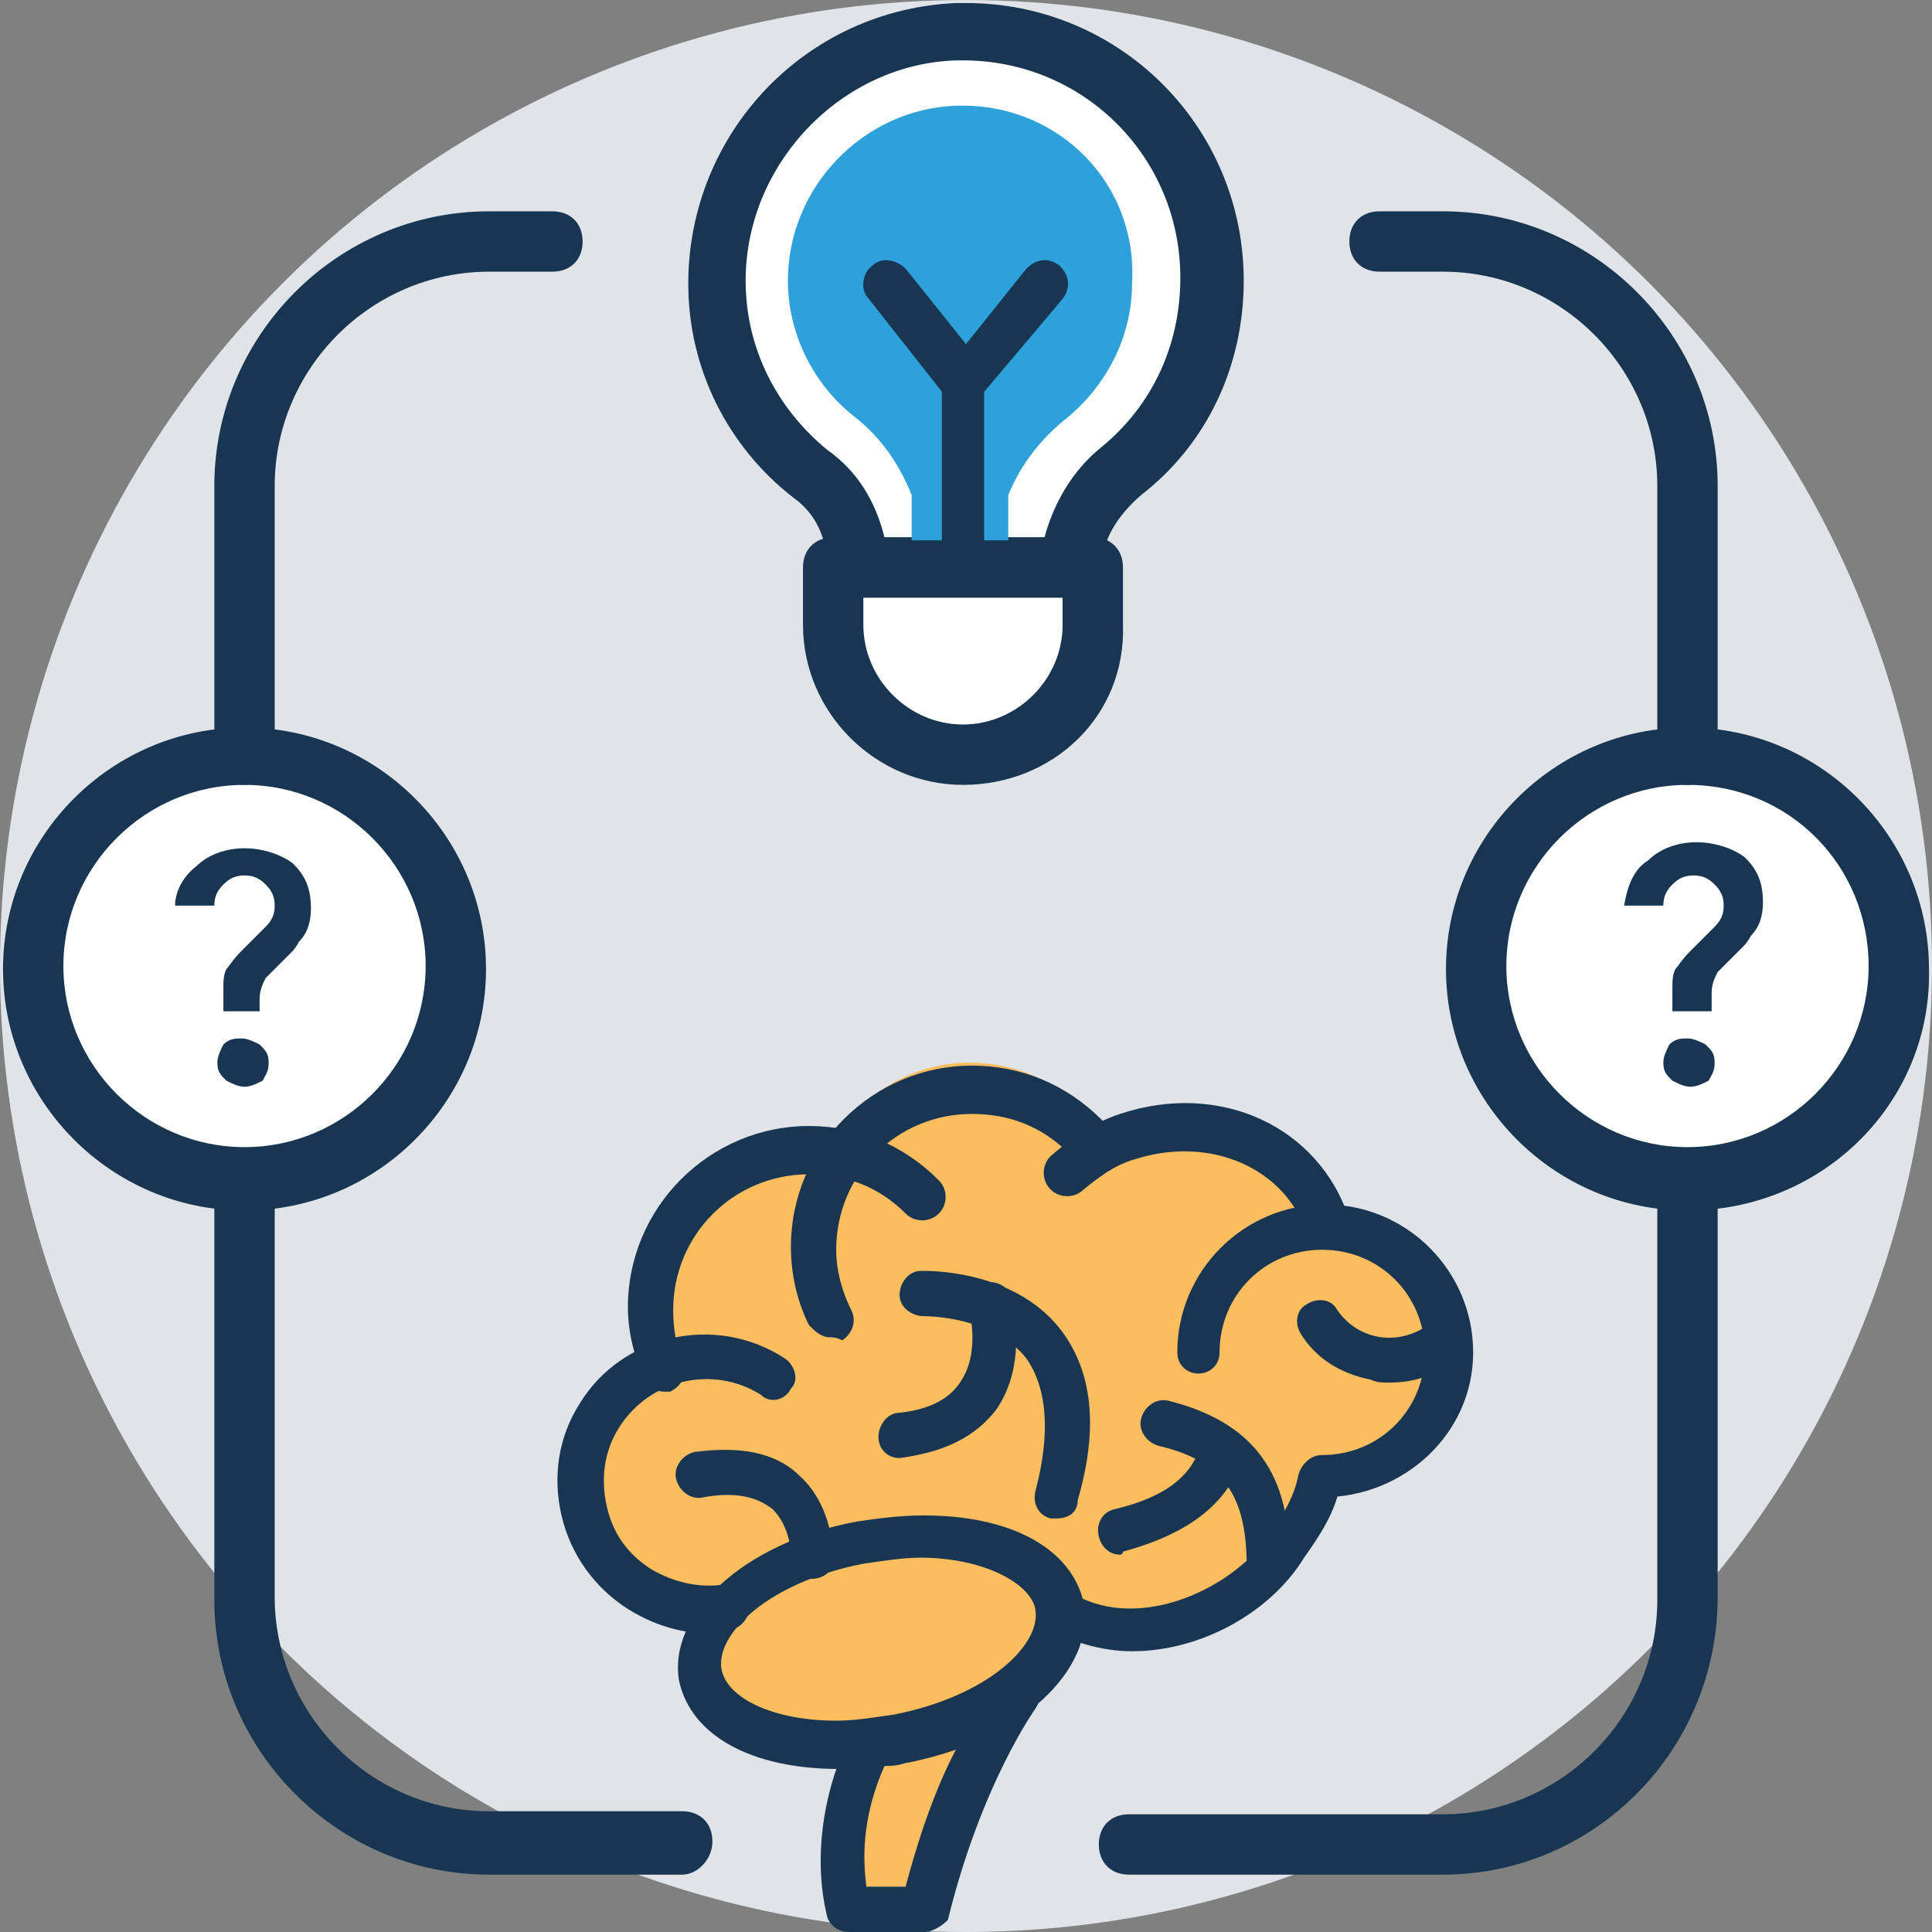 <?xml version="1.0" encoding="iso-8859-1"?>
<!-- Generator: Adobe Illustrator 19.0.0, SVG Export Plug-In . SVG Version: 6.00 Build 0)  -->
<svg version="1.1" id="Capa_1" xmlns="http://www.w3.org/2000/svg" xmlns:xlink="http://www.w3.org/1999/xlink" x="0px" y="0px"
	 viewBox="0 0 504.123 504.123" style="enable-background:new 0 0 504.123 504.123;" xml:space="preserve">
<rect x="0" y="0" width="504.123" height="504.123" fill="#808080" stroke="none"/>
<circle style="fill:#E0E4E8;" cx="252.062" cy="252.062" r="252.062"/>
<path style="fill:#FBBD5E;" d="M220.554,497.034c-0.788-3.151-3.151-16.542,2.363-34.658l3.151-9.452l-9.452,0
	c-18.117,0-32.295-7.089-33.871-17.329c-0.788-3.151,0-5.514,0.788-8.665l3.151-8.665l-9.452-1.575
	c-4.726-0.788-8.665-2.363-12.603-4.726c-7.089-4.726-12.603-11.815-14.178-20.48c-1.575-8.665,0-17.329,3.938-24.418
	c3.151-4.726,7.089-8.665,11.815-11.028l4.726-3.151l-1.575-5.514c-0.788-3.938-1.575-7.089-1.575-11.028
	c0-22.843,18.905-41.748,41.748-41.748c1.575,0,3.151,0,5.514,0l3.938,0.788l2.363-3.151c7.877-9.452,19.692-14.966,31.508-14.966
	c11.028,0,21.268,3.938,29.145,11.815l3.938,5.514l5.514-2.363c1.575-0.788,3.151-0.788,3.938-1.575
	c4.726-1.575,9.452-2.363,14.966-2.363c6.302,0,11.815,0.788,16.542,3.151c8.665,3.938,15.754,10.24,18.905,19.692l1.575,3.938
	l3.938,0.788c15.754,2.363,27.569,15.754,27.569,31.508c0,16.542-11.815,29.932-28.357,32.295l-4.726,0.788l-1.575,4.726
	c-1.575,4.726-4.726,9.452-7.089,13.391c-8.665,13.391-25.994,22.055-41.748,22.055c-3.938,0-7.877-0.788-11.815-2.363l-7.089-2.363
	l-2.363,7.089c-1.575,4.726-4.726,8.665-9.452,13.391l-0.788,0.788l0,1.575l-0.788,0.788c-2.363,3.938-14.966,23.631-23.631,56.714
	h-18.905V497.034z"/>
<g>
	<path style="fill:#183651;" d="M216.615,348.948c-2.363,0-3.938-1.575-5.514-3.151c-3.151-6.302-4.726-13.391-4.726-20.48
		c0-25.994,21.268-47.262,47.262-47.262c12.603,0,24.418,4.726,33.871,14.178c2.363,2.363,2.363,6.302,0,8.665s-6.302,2.363-8.665,0
		c-7.089-7.089-15.754-10.24-25.206-10.24c-19.692,0-35.446,15.754-35.446,35.446c0,5.514,1.575,11.028,3.938,15.754
		c1.575,3.151,0,6.302-2.363,7.877C218.191,348.948,217.403,348.948,216.615,348.948z"/>
	<path style="fill:#183651;" d="M362.338,360.763c-1.575,0-3.151,0-4.726-0.788c-7.877-1.575-14.178-5.514-18.117-11.815
		c-1.575-2.363-1.575-6.302,1.575-7.877c2.363-1.575,6.302-1.575,7.877,1.575c5.514,7.877,15.754,9.452,23.631,3.938
		c2.363-1.575,6.302-1.575,7.877,1.575c1.575,2.363,1.575,6.302-1.575,7.877C374.154,359.188,368.64,360.763,362.338,360.763z"/>
	<path style="fill:#183651;" d="M330.831,415.114L330.831,415.114c-3.151,0-6.302-2.363-5.514-6.302
		c0-18.905-6.302-27.569-22.843-31.508c-3.151-0.788-5.514-3.938-4.726-7.089s3.938-5.514,7.089-4.726
		c22.055,5.514,32.295,18.905,31.508,43.323C336.345,411.963,333.982,415.114,330.831,415.114z"/>
	<path style="fill:#183651;" d="M292.234,405.662c-2.363,0-4.726-1.575-5.514-4.726c-0.788-3.151,0.788-6.302,3.938-7.089
		c13.391-3.151,20.48-8.665,22.843-17.329c0.788-3.151,3.938-4.726,7.089-3.938c3.151,0.788,4.726,3.938,3.938,7.089
		c-3.938,12.603-14.178,20.48-31.508,25.206C293.022,405.662,292.234,405.662,292.234,405.662z"/>
	<path style="fill:#183651;" d="M173.292,363.126c-2.363,0-4.726-1.575-5.514-3.938c-2.363-5.514-3.938-11.815-3.938-18.117
		c0-25.994,21.268-47.262,47.262-47.262c12.603,0,24.418,4.726,33.871,14.178c2.363,2.363,2.363,6.302,0,8.665
		c-2.363,2.363-6.302,2.363-8.665,0c-7.089-7.089-15.754-10.24-25.206-10.24c-19.692,0-35.446,15.754-35.446,35.446
		c0,4.726,0.788,9.452,2.363,13.391c1.575,3.151,0,6.302-3.151,7.877C174.868,363.126,174.08,363.126,173.292,363.126z"/>
	<path style="fill:#183651;" d="M346.585,326.105c-2.363,0-4.726-1.575-5.514-3.938c-5.514-17.329-25.206-25.994-44.898-19.692
		c-5.514,1.575-9.452,4.726-13.391,7.877c-2.363,2.363-6.302,2.363-8.665,0c-2.363-2.363-2.363-6.302,0-8.665
		c5.514-4.726,11.028-8.665,18.117-11.028c25.994-8.665,51.988,3.151,59.865,27.569c0.788,3.151-0.788,6.302-3.938,7.089
		C348.16,325.317,347.372,326.105,346.585,326.105z"/>
	<path style="fill:#183651;" d="M295.385,430.868c-7.877,0-15.754-2.363-22.843-6.302c-2.363-1.575-3.151-5.514-1.575-7.877
		c1.575-2.363,5.514-3.151,7.877-1.575c16.542,11.028,41.748,0.788,52.775-14.966c3.151-4.726,6.302-10.24,7.089-14.966
		c0.788-3.151,3.151-5.514,6.302-4.726c3.151,0.788,5.514,3.151,4.726,6.302c-0.788,7.089-5.514,14.178-9.452,19.692
		C331.618,420.628,313.502,430.868,295.385,430.868z"/>
	<path style="fill:#183651;" d="M345.009,390.695c-3.151,0-5.514-2.363-5.514-5.514s2.363-5.514,5.514-5.514
		c14.966,0,26.782-11.815,26.782-26.782c0-14.966-11.815-26.782-26.782-26.782c-14.966,0-26.782,11.815-26.782,26.782
		c0,3.151-2.363,5.514-5.514,5.514c-3.151,0-5.514-2.363-5.514-5.514c0-21.268,17.329-38.597,38.597-38.597
		s38.597,17.329,38.597,38.597S366.277,390.695,345.009,390.695z"/>
	<path style="fill:#183651;" d="M184.32,426.142c-7.089,0-14.178-2.363-20.48-6.302c-8.665-5.514-14.966-14.178-17.329-24.418
		c-2.363-10.24-0.788-20.48,4.726-29.145c11.028-18.117,35.446-23.631,53.563-11.815c2.363,1.575,3.938,5.514,1.575,7.877
		c-1.575,3.151-5.514,3.938-7.877,1.575c-12.603-7.877-29.145-3.938-37.022,8.665c-3.938,6.302-4.726,13.391-3.151,20.48
		c1.575,7.089,5.514,12.603,11.815,16.542c5.514,3.151,11.815,4.726,18.117,3.938c3.151-0.788,6.302,1.575,7.089,4.726
		s-1.575,6.302-4.726,7.089C188.258,426.142,186.683,426.142,184.32,426.142z"/>
	<path style="fill:#183651;" d="M275.692,396.209c-0.788,0-0.788,0-1.575,0c-3.151-0.788-4.726-3.938-3.938-7.089
		c3.938-14.966,3.151-26.782-2.363-34.658c-8.665-11.028-25.994-11.028-26.782-11.028c-3.151,0-6.302-2.363-6.302-5.514
		s2.363-6.302,5.514-6.302c0.788,0,23.631-0.788,36.234,14.966c8.665,11.028,10.24,25.994,4.726,44.898
		C281.206,394.634,278.843,396.209,275.692,396.209z"/>
	<path style="fill:#183651;" d="M218.978,461.588c-22.843,0-38.597-8.665-41.748-22.843c-3.151-17.329,16.542-36.234,46.474-41.748
		c5.514-0.788,11.028-1.575,17.329-1.575c22.843,0,38.597,8.665,41.748,22.843c3.151,17.329-16.542,36.234-46.474,41.748
		C230.006,460.8,224.492,461.588,218.978,461.588z M240.246,406.449c-4.726,0-9.452,0.788-14.966,1.575
		c-24.418,4.726-38.597,18.117-37.022,27.569c1.575,7.877,14.178,13.391,29.932,13.391c4.726,0,9.452-0.788,14.966-1.575
		c24.418-4.726,38.597-18.117,37.022-27.569C268.603,412.751,256,406.449,240.246,406.449z"/>
	<path style="fill:#183651;" d="M241.034,504.123h-19.692c-2.363,0-4.726-1.575-5.514-3.938c0-0.788-6.302-20.48,5.514-46.474
		c0.788-2.363,2.363-3.938,4.726-3.938c2.363,0,4.726-0.788,7.877-0.788c11.028-2.363,20.48-6.302,27.569-11.815
		c2.363-1.575,5.514-1.575,7.877,0.788s2.363,5.514,0.788,7.877c0,0-14.178,19.692-22.843,55.138
		C245.76,502.548,243.397,504.123,241.034,504.123z M226.068,492.308h10.24c3.938-14.966,8.665-27.569,13.391-36.234
		c-4.726,1.575-8.665,3.151-13.391,3.938c-2.363,0.788-3.938,0.788-5.514,0.788C224.492,474.978,225.28,486.006,226.068,492.308z"/>
	<path style="fill:#183651;" d="M211.889,411.963L211.889,411.963c-3.938,0-6.302-3.151-5.514-6.302l0,0c0,0,0-7.089-4.726-11.815
		c-3.938-3.151-9.452-4.726-18.117-3.151c-3.151,0.788-6.302-1.575-7.089-4.726c-0.788-3.151,1.575-6.302,4.726-7.089
		c11.815-1.575,21.268,0,27.569,6.302c8.665,7.877,8.665,20.48,8.665,20.48C218.191,409.6,215.04,411.963,211.889,411.963z"/>
	<path style="fill:#183651;" d="M234.732,380.455c-3.151,0-5.514-2.363-5.514-5.514s2.363-6.302,5.514-6.302
		c7.089-0.788,12.603-3.151,15.754-7.877c5.514-7.877,2.363-18.905,2.363-18.905c-0.788-3.151,0.788-6.302,3.938-7.089
		c3.151-0.788,6.302,0.788,7.089,3.938c0,0.788,4.726,16.542-3.938,29.145C254.425,374.942,246.548,378.88,234.732,380.455
		C235.52,380.455,234.732,380.455,234.732,380.455z"/>
</g>
<path style="fill:#FFFFFF;" d="M249.698,8.665c-34.658,0.788-63.015,30.72-62.228,65.378c0,20.48,9.452,38.597,24.418,49.625
	c7.877,6.302,11.815,14.966,11.815,24.418h55.926c0-10.24,5.514-18.905,12.603-25.206c14.178-11.815,23.631-29.932,23.631-49.625
	C315.865,37.022,285.932,7.089,249.698,8.665z"/>
<path style="fill:#183651;" d="M279.631,155.963h-55.926c-3.938,0-7.877-3.151-7.877-7.877c0-7.877-3.151-14.178-8.665-18.117
	c-17.329-13.391-27.569-33.871-27.569-55.926c0-39.385,30.72-71.68,70.105-73.255h2.363c40.172,0,72.468,32.295,72.468,72.468
	c0,22.055-9.452,42.535-26.782,55.926c-6.302,5.514-10.24,11.815-10.24,18.905C287.508,152.025,283.569,155.963,279.631,155.963z
	 M230.794,140.209h41.748c2.363-8.665,7.089-17.329,14.966-23.631c13.391-11.028,20.48-26.782,20.48-44.111
	c0-31.508-25.206-56.714-56.714-56.714h-1.575c-29.932,0.788-55.138,26.782-55.138,57.502c0,17.329,7.877,33.083,21.268,44.111
	C223.705,122.88,228.431,130.757,230.794,140.209z"/>
<path style="fill:#FFFFFF;" d="M217.403,148.086v14.966c0,18.905,14.966,33.871,33.871,33.871l0,0
	c18.905,0,33.871-14.966,33.871-33.871v-14.966L217.403,148.086L217.403,148.086z"/>
<path style="fill:#183651;" d="M251.274,204.8c-22.843,0-41.748-18.905-41.748-41.748v-14.966c0-4.726,3.151-7.877,7.877-7.877
	h67.742c4.726,0,7.877,3.151,7.877,7.877v14.966C293.809,186.683,274.905,204.8,251.274,204.8z M225.28,155.963v7.089
	c0,14.178,11.815,25.994,25.994,25.994c14.178,0,25.994-11.815,25.994-25.994v-7.089H225.28z"/>
<path style="fill:#2EA0DA;" d="M251.274,27.569h-1.575c-24.418,0.788-44.111,21.268-44.111,45.686
	c0,13.391,6.302,26.782,17.329,35.446c7.089,5.514,11.815,12.603,14.966,20.48v11.815h25.206v-11.815
	c3.151-7.877,8.665-14.966,15.754-20.48c10.24-8.665,16.542-21.268,16.542-34.658C296.96,48.049,276.48,27.569,251.274,27.569z"/>
<g>
	<path style="fill:#183651;" d="M251.274,153.6c-3.151,0-5.514-2.363-5.514-5.514V99.249c0-3.151,2.363-5.514,5.514-5.514
		c3.151,0,5.514,2.363,5.514,5.514v48.837C257.575,151.237,255.212,153.6,251.274,153.6z"/>
	<path style="fill:#183651;" d="M251.274,105.551c-1.575,0-3.151-0.788-4.726-2.363l-20.48-25.994
		c-1.575-2.363-0.788-6.302,1.575-7.877c2.363-2.363,6.302-1.575,8.665,0.788l15.754,19.692l15.754-19.692
		c2.363-2.363,5.514-3.151,8.665-0.788c2.363,2.363,3.151,5.514,0.788,8.665L256,103.188
		C255.212,104.763,253.637,105.551,251.274,105.551z"/>
	<path style="fill:#183651;" d="M376.517,489.157h-81.92c-4.726,0-7.877-3.151-7.877-7.877c0-4.726,3.151-7.877,7.877-7.877h81.92
		c30.72,0,55.926-25.206,55.926-55.926V252.062c0-4.726,3.151-7.877,7.877-7.877s7.877,3.151,7.877,7.877v164.628
		C448.197,456.862,415.902,489.157,376.517,489.157z"/>
</g>
<circle style="fill:#FFFFFF;" cx="440.32" cy="252.062" r="55.138"/>
<g>
	<path style="fill:#183651;" d="M440.32,315.865c-34.658,0-63.015-28.357-63.015-63.015s28.357-63.015,63.015-63.015
		s63.015,28.357,63.015,63.015C504.123,287.508,475.766,315.865,440.32,315.865z M440.32,204.8
		c-25.994,0-47.262,21.268-47.262,47.262s21.268,47.262,47.262,47.262s47.262-21.268,47.262-47.262S467.102,204.8,440.32,204.8z"/>
	<path style="fill:#183651;" d="M445.834,263.877h-9.452v-5.514c0-2.363,0-3.938,0.788-5.514c0.788-0.788,1.575-2.363,3.938-4.726
		l6.302-6.302c1.575-1.575,2.363-3.151,2.363-5.514c0-2.363-0.788-3.938-2.363-5.514c-1.575-1.575-3.151-2.363-5.514-2.363
		c-2.363,0-3.938,0.788-5.514,2.363c-1.575,1.575-2.363,3.151-2.363,5.514h-10.24c0.788-4.726,2.363-9.452,6.302-11.815
		c3.151-3.151,7.877-4.726,12.603-4.726c4.726,0,9.452,1.575,12.603,3.938c3.151,3.151,4.726,6.302,4.726,11.815
		c0,3.151-0.788,6.302-3.151,8.665c-0.788,1.575-1.575,2.363-2.363,3.151c-0.788,0.788-1.575,1.575-2.363,2.363
		c-0.788,0.788-1.575,1.575-2.363,2.363c-0.788,0.788-1.575,1.575-1.575,1.575c-0.788,1.575-1.575,3.151-1.575,5.514v4.726H445.834z
		 M441.108,283.569c-1.575,0-3.151-0.788-4.726-1.575c-1.575-1.575-2.363-2.363-2.363-4.726c0-1.575,0.788-3.151,1.575-4.726
		c1.575-1.575,3.151-1.575,4.726-1.575c1.575,0,3.151,0.788,4.726,1.575c1.575,1.575,2.363,2.363,2.363,4.726
		s-0.788,3.151-1.575,4.726C444.258,282.782,442.683,283.569,441.108,283.569z"/>
	<path style="fill:#183651;" d="M178.018,489.157h-50.412c-39.385,0-71.68-32.295-71.68-71.68V252.062
		c0-4.726,3.151-7.877,7.877-7.877s7.877,3.151,7.877,7.877v164.628c0,30.72,25.206,55.926,55.926,55.926h50.412
		c4.726,0,7.877,3.151,7.877,7.877S181.957,489.157,178.018,489.157z"/>
</g>
<circle style="fill:#FFFFFF;" cx="63.803" cy="252.062" r="55.138"/>
<g>
	<path style="fill:#183651;" d="M63.803,315.865c-34.658,0-63.015-28.357-63.015-63.015s28.357-63.015,63.015-63.015
		s63.015,28.357,63.015,63.015S98.462,315.865,63.803,315.865z M63.803,204.8c-25.994,0-47.262,21.268-47.262,47.262
		s21.268,47.262,47.262,47.262s47.262-21.268,47.262-47.262S89.797,204.8,63.803,204.8z"/>
	<path style="fill:#183651;" d="M68.529,263.877h-10.24v-5.514c0-2.363,0-3.938,0.788-5.514c0.788-0.788,1.575-2.363,3.938-4.726
		l6.302-6.302c1.575-1.575,2.363-3.151,2.363-5.514c0-2.363-0.788-3.938-2.363-5.514s-3.151-2.363-5.514-2.363
		s-3.938,0.788-5.514,2.363c-1.575,1.575-2.363,3.151-2.363,5.514h-10.24c0-3.938,2.363-7.877,5.514-10.24
		c3.151-3.151,7.877-4.726,12.603-4.726s9.452,1.575,12.603,3.938c3.151,3.151,4.726,6.302,4.726,11.815
		c0,3.151-0.788,6.302-3.151,8.665c-0.788,1.575-1.575,2.363-2.363,3.151c-0.788,0.788-1.575,1.575-2.363,2.363
		c-0.788,0.788-1.575,1.575-2.363,2.363c-0.788,0.788-1.575,1.575-1.575,1.575c-0.788,1.575-1.575,3.151-1.575,5.514v3.151H68.529z
		 M63.803,283.569c-1.575,0-3.151-0.788-4.726-1.575c-1.575-1.575-2.363-2.363-2.363-4.726c0-1.575,0.788-3.151,1.575-4.726
		c1.575-1.575,3.151-1.575,4.726-1.575s3.151,0.788,4.726,1.575c1.575,1.575,2.363,2.363,2.363,4.726s-0.788,3.151-1.575,4.726
		C66.954,282.782,65.378,283.569,63.803,283.569z"/>
	<path style="fill:#183651;" d="M440.32,204.8c-4.726,0-7.877-3.151-7.877-7.877v-70.105c0-30.72-25.206-55.926-55.926-55.926
		h-16.542c-4.726,0-7.877-3.151-7.877-7.877s3.151-7.877,7.877-7.877h16.542c39.385,0,71.68,32.295,71.68,71.68v70.105
		C448.197,201.649,445.046,204.8,440.32,204.8z"/>
	<path style="fill:#183651;" d="M63.803,204.8c-4.726,0-7.877-3.151-7.877-7.877v-70.105c0-39.385,32.295-71.68,71.68-71.68h16.542
		c4.726,0,7.877,3.151,7.877,7.877s-3.151,7.877-7.877,7.877h-16.542c-30.72,0-55.926,25.206-55.926,55.926v70.105
		C71.68,201.649,67.742,204.8,63.803,204.8z"/>
</g>
<g>
</g>
<g>
</g>
<g>
</g>
<g>
</g>
<g>
</g>
<g>
</g>
<g>
</g>
<g>
</g>
<g>
</g>
<g>
</g>
<g>
</g>
<g>
</g>
<g>
</g>
<g>
</g>
<g>
</g>
</svg>
